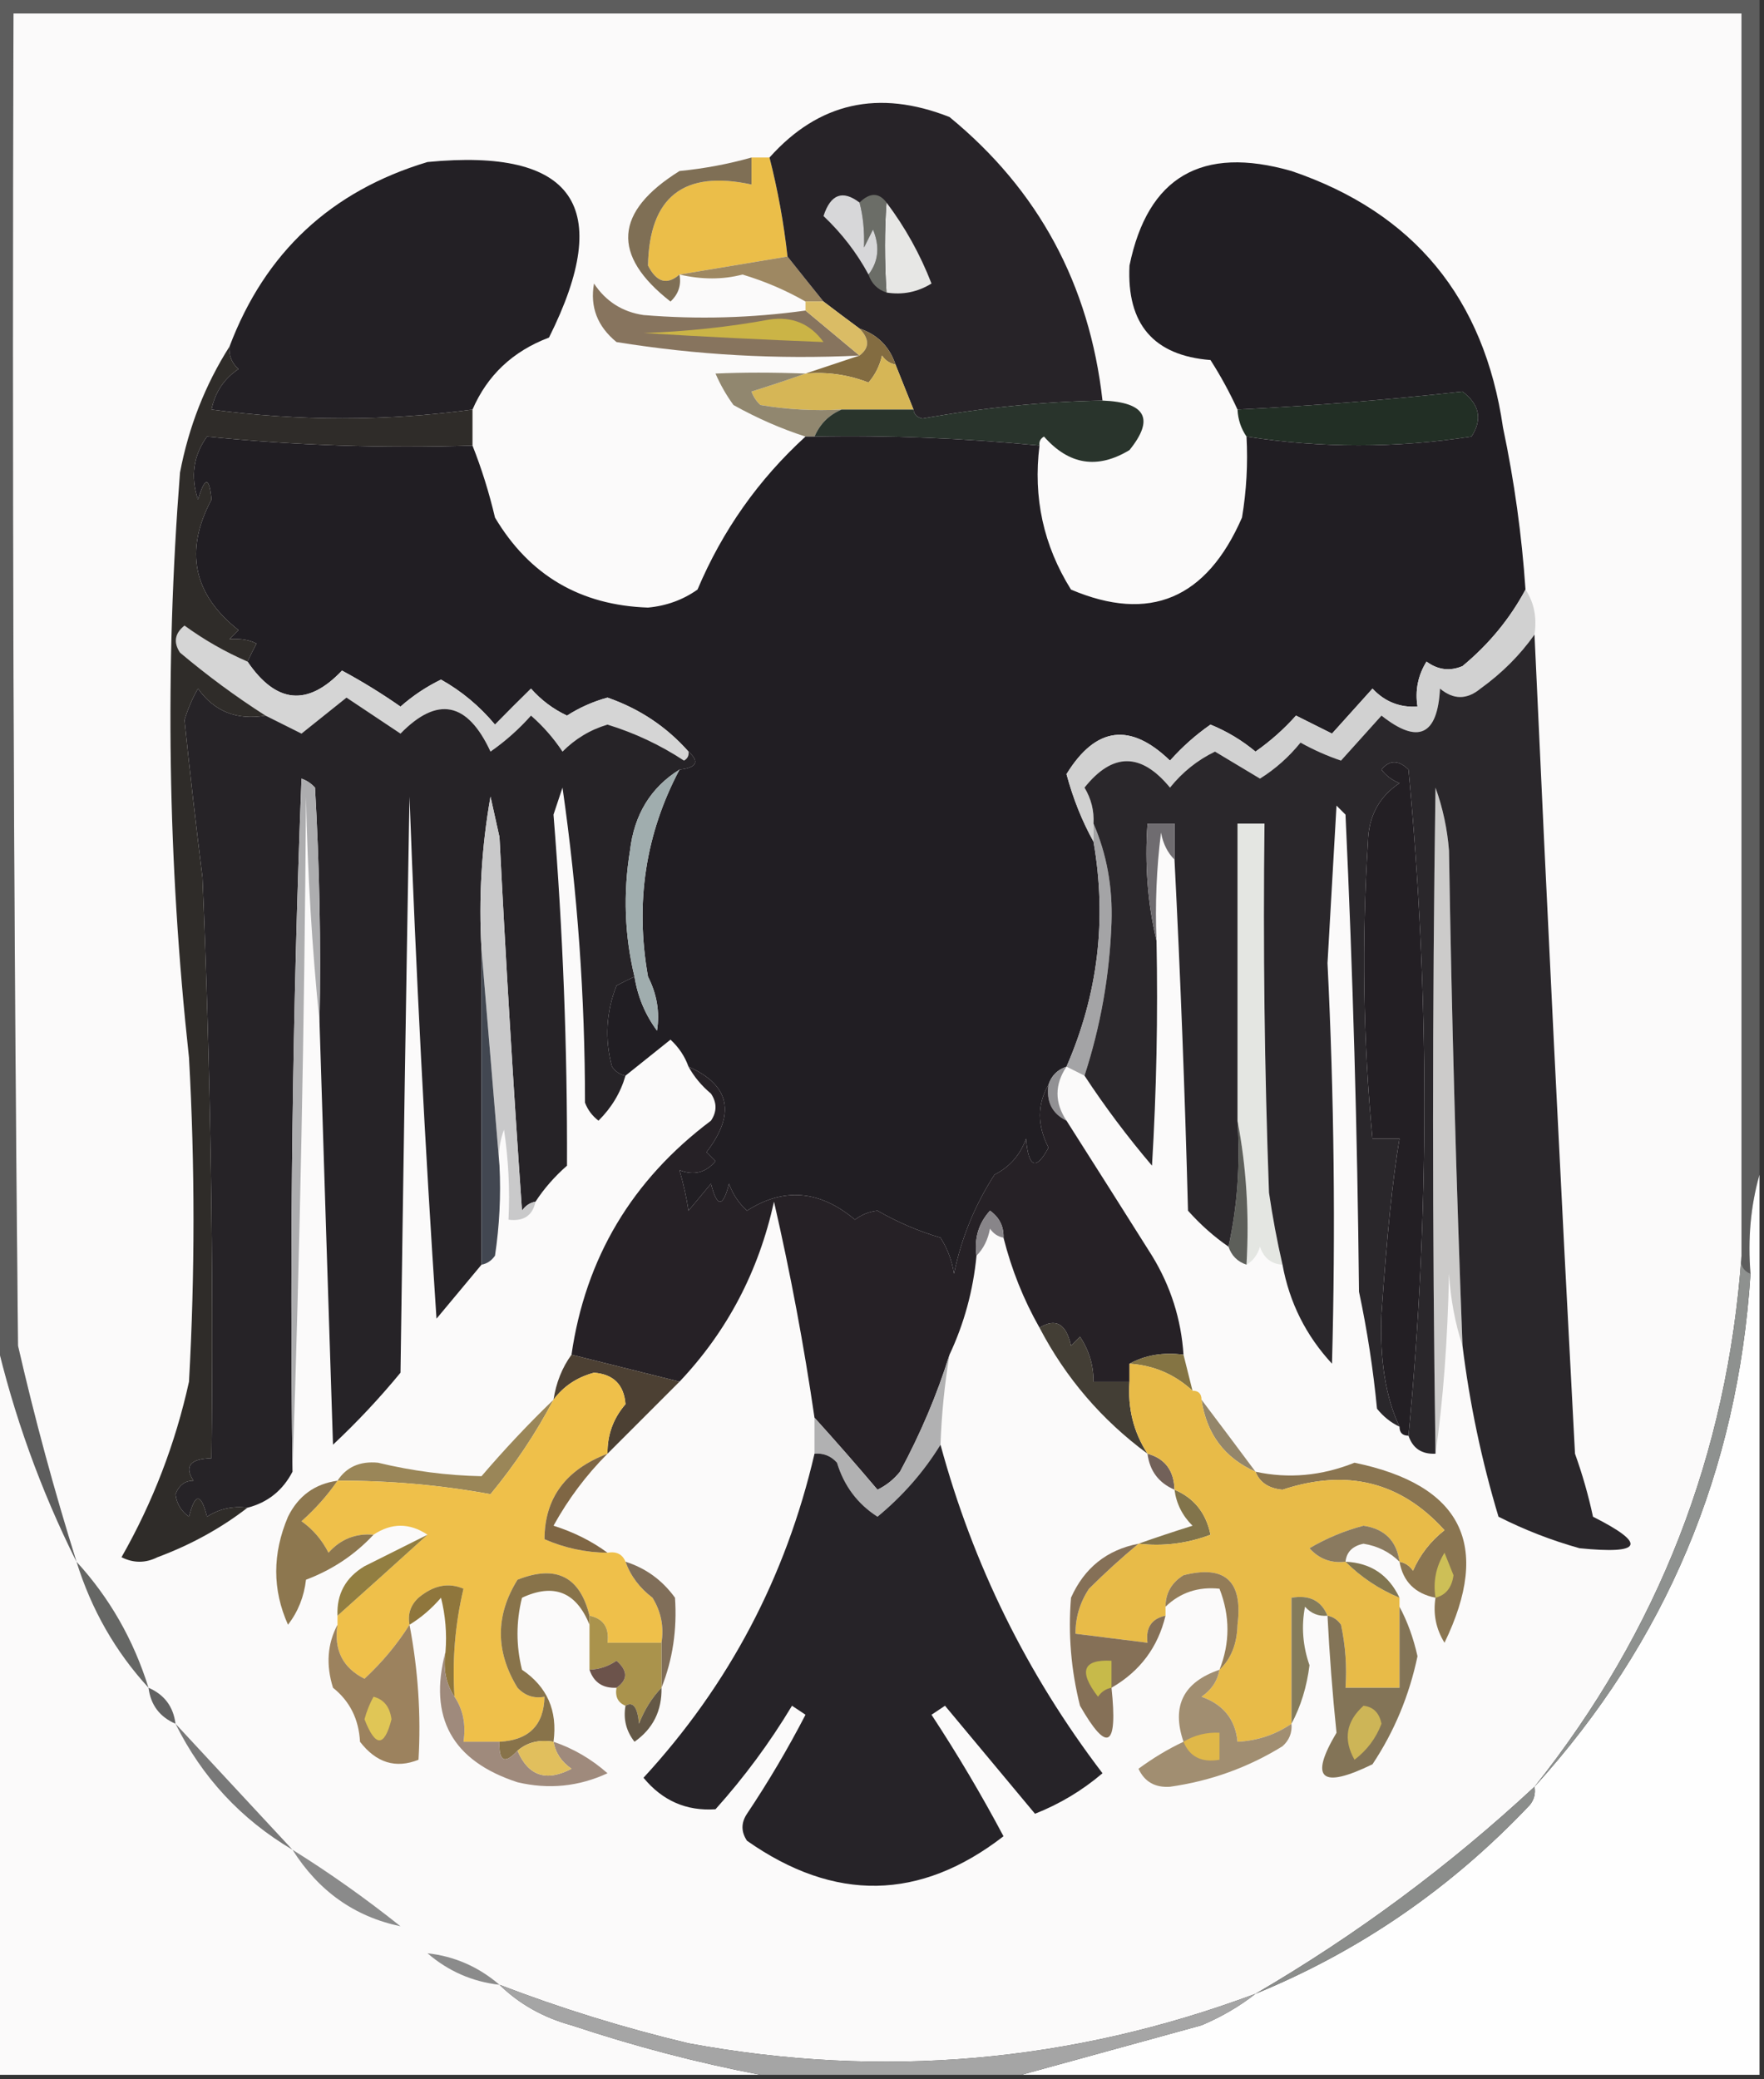 <?xml version="1.0" encoding="UTF-8"?>
<!DOCTYPE svg PUBLIC "-//W3C//DTD SVG 1.1//EN" "http://www.w3.org/Graphics/SVG/1.1/DTD/svg11.dtd">
<svg xmlns="http://www.w3.org/2000/svg" version="1.1" width="196px" height="231px" style="shape-rendering:geometricPrecision; text-rendering:geometricPrecision; image-rendering:optimizeQuality; fill-rule:evenodd; clip-rule:evenodd" xmlns:xlink="http://www.w3.org/1999/xlink">
<rect width="100%" height="100%" fill="#333333" stroke="none"/>
<g><path style="opacity:1" fill="#5d5d5d" d="M -0.5,-0.5 C 64.833,-0.5 130.167,-0.5 195.5,-0.5C 195.5,43.167 195.5,86.833 195.5,130.5C 194.518,133.962 194.185,137.629 194.5,141.5C 193.662,141.158 193.328,140.492 193.5,139.5C 193.5,93.5 193.5,47.5 193.5,1.5C 129.5,1.5 65.5,1.5 1.5,1.5C 1.333,50.834 1.5,100.168 2,149.5C 3.859,157.606 6.026,165.606 8.5,173.5C 4.504,165.51 1.504,157.176 -0.5,148.5C -0.5,98.833 -0.5,49.167 -0.5,-0.5 Z"/></g>
<g><path style="opacity:1" fill="#fbfafa" d="M 193.5,139.5 C 191.931,161.54 184.264,181.207 170.5,198.5C 161.031,207.299 150.697,214.965 139.5,221.5C 119.027,229.147 98.027,230.98 76.5,227C 69.33,225.292 62.33,223.126 55.5,220.5C 57.7,222.64 60.367,224.14 63.5,225C 70.498,227.331 77.498,229.165 84.5,230.5C 56.167,230.5 27.833,230.5 -0.5,230.5C -0.5,203.167 -0.5,175.833 -0.5,148.5C 1.504,157.176 4.504,165.51 8.5,173.5C 6.026,165.606 3.859,157.606 2,149.5C 1.5,100.168 1.333,50.834 1.5,1.5C 65.5,1.5 129.5,1.5 193.5,1.5C 193.5,47.5 193.5,93.5 193.5,139.5 Z"/></g>
<g><path style="opacity:1" fill="#ebbe49" d="M 83.5,17.5 C 84.167,17.5 84.833,17.5 85.5,17.5C 86.422,21.112 87.089,24.779 87.5,28.5C 83.5,29.167 79.5,29.833 75.5,30.5C 74.12,31.706 72.953,31.373 72,29.5C 72.141,21.863 75.975,18.863 83.5,20.5C 83.5,19.5 83.5,18.5 83.5,17.5 Z"/></g>
<g><path style="opacity:1" fill="#7f6f55" d="M 83.5,17.5 C 83.5,18.5 83.5,19.5 83.5,20.5C 75.975,18.863 72.141,21.863 72,29.5C 72.953,31.373 74.12,31.706 75.5,30.5C 75.719,31.675 75.386,32.675 74.5,33.5C 67.914,28.357 68.248,23.524 75.5,19C 78.254,18.728 80.921,18.228 83.5,17.5 Z"/></g>
<g><path style="opacity:1" fill="#9e8862" d="M 87.5,28.5 C 88.803,30.142 90.136,31.809 91.5,33.5C 90.833,33.5 90.167,33.5 89.5,33.5C 87.33,32.252 84.996,31.252 82.5,30.5C 80.313,31.073 77.979,31.073 75.5,30.5C 79.5,29.833 83.5,29.167 87.5,28.5 Z"/></g>
<g><path style="opacity:1" fill="#272328" d="M 122.5,44.5 C 115.985,44.618 109.318,45.285 102.5,46.5C 101.893,46.376 101.56,46.043 101.5,45.5C 100.833,43.833 100.167,42.167 99.5,40.5C 98.833,38.5 97.5,37.167 95.5,36.5C 94.128,35.488 92.795,34.488 91.5,33.5C 90.136,31.809 88.803,30.142 87.5,28.5C 87.089,24.779 86.422,21.112 85.5,17.5C 90.948,11.395 97.614,9.895 105.5,13C 115.387,21.111 121.054,31.611 122.5,44.5 Z"/></g>
<g><path style="opacity:1" fill="#e7e7e5" d="M 98.5,22.5 C 100.572,25.248 102.239,28.248 103.5,31.5C 101.955,32.452 100.288,32.785 98.5,32.5C 98.271,28.918 98.271,25.584 98.5,22.5 Z"/></g>
<g><path style="opacity:1" fill="#6b6d67" d="M 98.5,22.5 C 98.271,25.584 98.271,28.918 98.5,32.5C 97.5,32.167 96.833,31.5 96.5,30.5C 97.613,29.054 97.78,27.387 97,25.5C 96.667,26.167 96.333,26.833 96,27.5C 96.068,25.658 95.901,23.991 95.5,22.5C 96.652,21.375 97.652,21.375 98.5,22.5 Z"/></g>
<g><path style="opacity:1" fill="#d7d7d9" d="M 95.5,22.5 C 95.901,23.991 96.068,25.658 96,27.5C 96.333,26.833 96.667,26.167 97,25.5C 97.78,27.387 97.613,29.054 96.5,30.5C 95.208,28.101 93.541,25.934 91.5,24C 92.289,21.572 93.623,21.072 95.5,22.5 Z"/></g>
<g><path style="opacity:1" fill="#87745e" d="M 89.5,34.5 C 91.525,36.196 93.525,37.863 95.5,39.5C 86.392,39.943 77.392,39.443 68.5,38C 66.375,36.263 65.542,34.096 66,31.5C 67.319,33.487 69.152,34.654 71.5,35C 77.516,35.499 83.516,35.332 89.5,34.5 Z"/></g>
<g><path style="opacity:1" fill="#cbb446" d="M 85.5,35.5 C 88.022,35.128 90.022,35.961 91.5,38C 84.909,37.745 78.242,37.412 71.5,37C 76.351,36.825 81.018,36.325 85.5,35.5 Z"/></g>
<g><path style="opacity:1" fill="#dabc65" d="M 89.5,34.5 C 89.5,34.167 89.5,33.833 89.5,33.5C 90.167,33.5 90.833,33.5 91.5,33.5C 92.795,34.488 94.128,35.488 95.5,36.5C 96.625,37.652 96.625,38.652 95.5,39.5C 93.525,37.863 91.525,36.196 89.5,34.5 Z"/></g>
<g><path style="opacity:1" fill="#232025" d="M 52.5,45.5 C 42.894,46.805 33.227,46.805 23.5,45.5C 23.901,43.566 24.901,42.066 26.5,41C 25.748,40.329 25.414,39.496 25.5,38.5C 29.451,28.049 36.784,21.216 47.5,18C 63.791,16.425 68.291,22.925 61,37.5C 56.982,39.02 54.149,41.687 52.5,45.5 Z"/></g>
<g><path style="opacity:1" fill="#836c41" d="M 95.5,36.5 C 97.5,37.167 98.833,38.5 99.5,40.5C 98.883,40.389 98.383,40.056 98,39.5C 97.751,40.624 97.251,41.624 96.5,42.5C 94.253,41.626 91.92,41.292 89.5,41.5C 91.5,40.833 93.5,40.167 95.5,39.5C 96.625,38.652 96.625,37.652 95.5,36.5 Z"/></g>
<g><path style="opacity:1" fill="#d6b656" d="M 99.5,40.5 C 100.167,42.167 100.833,43.833 101.5,45.5C 98.833,45.5 96.167,45.5 93.5,45.5C 90.482,45.665 87.482,45.498 84.5,45C 84.043,44.586 83.709,44.086 83.5,43.5C 85.631,42.831 87.631,42.165 89.5,41.5C 91.92,41.292 94.253,41.626 96.5,42.5C 97.251,41.624 97.751,40.624 98,39.5C 98.383,40.056 98.883,40.389 99.5,40.5 Z"/></g>
<g><path style="opacity:1" fill="#91876f" d="M 89.5,41.5 C 87.631,42.165 85.631,42.831 83.5,43.5C 83.709,44.086 84.043,44.586 84.5,45C 87.482,45.498 90.482,45.665 93.5,45.5C 92.1,46.1 91.1,47.1 90.5,48.5C 90.167,48.5 89.833,48.5 89.5,48.5C 86.825,47.645 84.158,46.478 81.5,45C 80.707,43.915 80.04,42.748 79.5,41.5C 82.553,41.363 85.886,41.363 89.5,41.5 Z"/></g>
<g><path style="opacity:1" fill="#29342c" d="M 122.5,44.5 C 127.31,44.687 128.31,46.52 125.5,50C 121.942,52.154 118.775,51.654 116,48.5C 115.601,48.728 115.435,49.062 115.5,49.5C 107.009,48.674 98.676,48.34 90.5,48.5C 91.1,47.1 92.1,46.1 93.5,45.5C 96.167,45.5 98.833,45.5 101.5,45.5C 101.56,46.043 101.893,46.376 102.5,46.5C 109.318,45.285 115.985,44.618 122.5,44.5 Z"/></g>
<g><path style="opacity:1" fill="#222f25" d="M 138.5,48.5 C 137.89,47.609 137.557,46.609 137.5,45.5C 146.051,45.075 154.385,44.409 162.5,43.5C 164.401,44.935 164.734,46.602 163.5,48.5C 155.108,49.801 146.775,49.801 138.5,48.5 Z"/></g>
<g><path style="opacity:1" fill="#211e23" d="M 169.5,65.5 C 167.757,68.75 165.423,71.584 162.5,74C 161.101,74.595 159.768,74.428 158.5,73.5C 157.548,75.045 157.215,76.712 157.5,78.5C 155.516,78.617 153.85,77.95 152.5,76.5C 151.002,78.159 149.502,79.825 148,81.5C 146.667,80.833 145.333,80.167 144,79.5C 142.669,80.996 141.169,82.329 139.5,83.5C 137.999,82.249 136.332,81.249 134.5,80.5C 132.851,81.648 131.351,82.981 130,84.5C 125.58,80.228 121.747,80.728 118.5,86C 119.233,88.72 120.233,91.22 121.5,93.5C 123.005,102.135 122.005,110.469 118.5,118.5C 117.5,118.833 116.833,119.5 116.5,120.5C 115.234,122.694 115.234,125.028 116.5,127.5C 115.117,130.076 114.283,129.742 114,126.5C 113.363,128.303 112.197,129.636 110.5,130.5C 108.319,133.874 106.819,137.541 106,141.5C 105.781,140.062 105.281,138.729 104.5,137.5C 102.056,136.778 99.722,135.778 97.5,134.5C 96.558,134.608 95.725,134.941 95,135.5C 91.077,132.217 87.077,131.883 83,134.5C 82.085,133.672 81.419,132.672 81,131.5C 80.333,134.167 79.667,134.167 79,131.5C 78.167,132.5 77.333,133.5 76.5,134.5C 76.277,133.033 75.944,131.533 75.5,130C 77.095,130.617 78.428,130.284 79.5,129C 79.167,128.667 78.833,128.333 78.5,128C 81.78,123.721 81.113,120.554 76.5,118.5C 76.092,117.357 75.425,116.357 74.5,115.5C 72.814,116.857 71.148,118.19 69.5,119.5C 68.883,119.389 68.383,119.056 68,118.5C 67.179,115.446 67.345,112.446 68.5,109.5C 69.183,109.137 69.85,108.804 70.5,108.5C 70.848,110.713 71.681,112.713 73,114.5C 73.325,112.447 72.991,110.447 72,108.5C 70.547,100.309 71.714,92.642 75.5,85.5C 77.424,85.289 77.757,84.623 76.5,83.5C 74.061,80.74 71.061,78.74 67.5,77.5C 65.896,77.939 64.396,78.606 63,79.5C 61.469,78.783 60.136,77.783 59,76.5C 57.674,77.799 56.34,79.132 55,80.5C 53.281,78.443 51.281,76.776 49,75.5C 47.374,76.289 45.874,77.289 44.5,78.5C 42.401,77.035 40.234,75.701 38,74.5C 34.189,78.515 30.689,78.182 27.5,73.5C 27.804,72.85 28.137,72.183 28.5,71.5C 27.738,71.089 26.738,70.923 25.5,71C 25.833,70.667 26.167,70.333 26.5,70C 21.467,66.031 20.467,61.198 23.5,55.5C 23.263,52.937 22.763,52.937 22,55.5C 21.149,52.947 21.482,50.614 23,48.5C 32.75,49.486 42.584,49.819 52.5,49.5C 53.509,52.049 54.343,54.715 55,57.5C 58.816,63.911 64.483,67.244 72,67.5C 74.05,67.309 75.883,66.642 77.5,65.5C 80.278,58.933 84.278,53.267 89.5,48.5C 89.833,48.5 90.167,48.5 90.5,48.5C 98.676,48.34 107.009,48.674 115.5,49.5C 114.775,55.275 115.941,60.608 119,65.5C 127.726,69.205 134.059,66.538 138,57.5C 138.498,54.518 138.665,51.518 138.5,48.5C 146.775,49.801 155.108,49.801 163.5,48.5C 164.734,46.602 164.401,44.935 162.5,43.5C 154.385,44.409 146.051,45.075 137.5,45.5C 136.639,43.614 135.639,41.78 134.5,40C 128.176,39.501 125.176,36.001 125.5,29.5C 127.524,19.643 133.524,16.143 143.5,19C 157.081,23.613 164.914,33.113 167,47.5C 168.255,53.449 169.088,59.449 169.5,65.5 Z"/></g>
<g><path style="opacity:1" fill="#d5d5d5" d="M 27.5,73.5 C 30.689,78.182 34.189,78.515 38,74.5C 40.234,75.701 42.401,77.035 44.5,78.5C 45.874,77.289 47.374,76.289 49,75.5C 51.281,76.776 53.281,78.443 55,80.5C 56.34,79.132 57.674,77.799 59,76.5C 60.136,77.783 61.469,78.783 63,79.5C 64.396,78.606 65.896,77.939 67.5,77.5C 71.061,78.74 74.061,80.74 76.5,83.5C 76.565,83.938 76.399,84.272 76,84.5C 73.358,82.762 70.525,81.429 67.5,80.5C 65.595,81.065 63.928,82.065 62.5,83.5C 61.52,82.019 60.353,80.685 59,79.5C 57.649,81.019 56.149,82.352 54.5,83.5C 51.937,77.965 48.604,77.299 44.5,81.5C 42.5,80.167 40.5,78.833 38.5,77.5C 36.833,78.833 35.167,80.167 33.5,81.5C 32.14,80.82 30.807,80.153 29.5,79.5C 26.235,77.416 23.068,75.083 20,72.5C 19.251,71.365 19.417,70.365 20.5,69.5C 22.698,71.098 25.031,72.431 27.5,73.5 Z"/></g>
<g><path style="opacity:1" fill="#262327" d="M 29.5,79.5 C 30.807,80.153 32.14,80.82 33.5,81.5C 35.167,80.167 36.833,78.833 38.5,77.5C 40.5,78.833 42.5,80.167 44.5,81.5C 48.604,77.299 51.937,77.965 54.5,83.5C 56.149,82.352 57.649,81.019 59,79.5C 60.353,80.685 61.52,82.019 62.5,83.5C 63.928,82.065 65.595,81.065 67.5,80.5C 70.525,81.429 73.358,82.762 76,84.5C 76.399,84.272 76.565,83.938 76.5,83.5C 77.757,84.623 77.424,85.289 75.5,85.5C 72.304,87.488 70.471,90.488 70,94.5C 69.227,99.252 69.393,103.919 70.5,108.5C 69.85,108.804 69.183,109.137 68.5,109.5C 67.345,112.446 67.179,115.446 68,118.5C 68.383,119.056 68.883,119.389 69.5,119.5C 68.952,121.394 67.952,123.06 66.5,124.5C 65.808,123.975 65.308,123.308 65,122.5C 64.998,110.747 64.165,99.08 62.5,87.5C 62.167,88.5 61.833,89.5 61.5,90.5C 62.546,103.489 63.046,116.489 63,129.5C 61.624,130.705 60.458,132.038 59.5,133.5C 58.883,133.611 58.383,133.944 58,134.5C 57.034,120.673 56.2,106.84 55.5,93C 55.167,91.5 54.833,90 54.5,88.5C 53.505,94.128 53.171,99.794 53.5,105.5C 53.5,117.167 53.5,128.833 53.5,140.5C 51.856,142.481 50.19,144.481 48.5,146.5C 47.212,127.185 46.212,107.851 45.5,88.5C 45.126,109.834 44.793,131.167 44.5,152.5C 42.183,155.317 39.683,157.984 37,160.5C 36.489,144.831 35.989,129.164 35.5,113.5C 35.666,104.827 35.5,96.16 35,87.5C 34.586,87.043 34.086,86.709 33.5,86.5C 32.5,112.158 32.167,137.825 32.5,163.5C 31.415,165.587 29.749,166.92 27.5,167.5C 25.856,167.286 24.356,167.62 23,168.5C 22.333,165.833 21.667,165.833 21,168.5C 20.13,167.892 19.63,167.059 19.5,166C 19.892,164.989 20.558,164.489 21.5,164.5C 20.45,162.898 21.117,162.065 23.5,162C 23.741,140.584 23.408,119.084 22.5,97.5C 21.771,91.66 21.104,85.826 20.5,80C 20.862,78.775 21.362,77.609 22,76.5C 23.805,79.039 26.305,80.039 29.5,79.5 Z"/></g>
<g><path style="opacity:1" fill="#d1d1d1" d="M 169.5,65.5 C 170.451,66.919 170.784,68.585 170.5,70.5C 168.882,72.785 166.882,74.785 164.5,76.5C 162.994,77.747 161.494,77.747 160,76.5C 159.729,81.72 157.562,82.72 153.5,79.5C 152.002,81.159 150.502,82.825 149,84.5C 147.441,83.971 145.941,83.304 144.5,82.5C 143.209,84.097 141.709,85.43 140,86.5C 138.333,85.5 136.667,84.5 135,83.5C 133.056,84.439 131.389,85.773 130,87.5C 126.786,83.587 123.62,83.587 120.5,87.5C 121.246,88.736 121.579,90.07 121.5,91.5C 121.5,92.167 121.5,92.833 121.5,93.5C 120.233,91.22 119.233,88.72 118.5,86C 121.747,80.728 125.58,80.228 130,84.5C 131.351,82.981 132.851,81.648 134.5,80.5C 136.332,81.249 137.999,82.249 139.5,83.5C 141.169,82.329 142.669,80.996 144,79.5C 145.333,80.167 146.667,80.833 148,81.5C 149.502,79.825 151.002,78.159 152.5,76.5C 153.85,77.95 155.516,78.617 157.5,78.5C 157.215,76.712 157.548,75.045 158.5,73.5C 159.768,74.428 161.101,74.595 162.5,74C 165.423,71.584 167.757,68.75 169.5,65.5 Z"/></g>
<g><path style="opacity:1" fill="#a0adae" d="M 75.5,85.5 C 71.714,92.642 70.547,100.309 72,108.5C 72.991,110.447 73.325,112.447 73,114.5C 71.681,112.713 70.848,110.713 70.5,108.5C 69.393,103.919 69.227,99.252 70,94.5C 70.471,90.488 72.304,87.488 75.5,85.5 Z"/></g>
<g><path style="opacity:1" fill="#adadaf" d="M 35.5,113.5 C 34.671,105.343 34.171,97.01 34,88.5C 33.832,113.67 33.332,138.67 32.5,163.5C 32.167,137.825 32.5,112.158 33.5,86.5C 34.086,86.709 34.586,87.043 35,87.5C 35.5,96.16 35.666,104.827 35.5,113.5 Z"/></g>
<g><path style="opacity:1" fill="#231f24" d="M 156.5,159.5 C 155.833,159.5 155.5,159.167 155.5,158.5C 153.962,155.241 153.296,151.075 153.5,146C 154.083,137.371 154.75,130.871 155.5,126.5C 154.5,126.5 153.5,126.5 152.5,126.5C 151.453,115.522 151.287,104.522 152,93.5C 152.068,90.681 153.234,88.514 155.5,87C 154.692,86.692 154.025,86.192 153.5,85.5C 154.391,84.41 155.391,84.41 156.5,85.5C 158.85,110.332 158.85,134.999 156.5,159.5 Z"/></g>
<g><path style="opacity:1" fill="#a4a4a6" d="M 121.5,91.5 C 122.97,94.886 123.637,98.553 123.5,102.5C 123.294,108.32 122.294,113.987 120.5,119.5C 119.833,119.167 119.167,118.833 118.5,118.5C 122.005,110.469 123.005,102.135 121.5,93.5C 121.5,92.833 121.5,92.167 121.5,91.5 Z"/></g>
<g><path style="opacity:1" fill="#c9c9ca" d="M 59.5,133.5 C 59.179,135.048 58.179,135.715 56.5,135.5C 56.665,132.15 56.498,128.817 56,125.5C 55.51,126.793 55.343,128.127 55.5,129.5C 54.833,121.5 54.167,113.5 53.5,105.5C 53.171,99.794 53.505,94.128 54.5,88.5C 54.833,90 55.167,91.5 55.5,93C 56.2,106.84 57.034,120.673 58,134.5C 58.383,133.944 58.883,133.611 59.5,133.5 Z"/></g>
<g><path style="opacity:1" fill="#2f2c29" d="M 25.5,38.5 C 25.414,39.496 25.748,40.329 26.5,41C 24.901,42.066 23.901,43.566 23.5,45.5C 33.227,46.805 42.894,46.805 52.5,45.5C 52.5,46.833 52.5,48.167 52.5,49.5C 42.584,49.819 32.75,49.486 23,48.5C 21.482,50.614 21.149,52.947 22,55.5C 22.763,52.937 23.263,52.937 23.5,55.5C 20.467,61.198 21.467,66.031 26.5,70C 26.167,70.333 25.833,70.667 25.5,71C 26.738,70.923 27.738,71.089 28.5,71.5C 28.137,72.183 27.804,72.85 27.5,73.5C 25.031,72.431 22.698,71.098 20.5,69.5C 19.417,70.365 19.251,71.365 20,72.5C 23.068,75.083 26.235,77.416 29.5,79.5C 26.305,80.039 23.805,79.039 22,76.5C 21.362,77.609 20.862,78.775 20.5,80C 21.104,85.826 21.771,91.66 22.5,97.5C 23.408,119.084 23.741,140.584 23.5,162C 21.117,162.065 20.45,162.898 21.5,164.5C 20.558,164.489 19.892,164.989 19.5,166C 19.63,167.059 20.13,167.892 21,168.5C 21.667,165.833 22.333,165.833 23,168.5C 24.356,167.62 25.856,167.286 27.5,167.5C 24.537,169.786 21.204,171.619 17.5,173C 16.167,173.667 14.833,173.667 13.5,173C 16.98,166.897 19.48,160.397 21,153.5C 21.667,141.5 21.667,129.5 21,117.5C 18.638,95.847 18.305,74.181 20,52.5C 20.972,47.405 22.805,42.738 25.5,38.5 Z"/></g>
<g><path style="opacity:1" fill="#929194" d="M 118.5,118.5 C 117.167,120.5 117.167,122.5 118.5,124.5C 116.896,123.713 116.229,122.38 116.5,120.5C 116.833,119.5 117.5,118.833 118.5,118.5 Z"/></g>
<g><path style="opacity:1" fill="#cccbca" d="M 162.5,149.5 C 161.683,147.031 161.183,144.365 161,141.5C 160.85,148.918 160.35,155.584 159.5,161.5C 159.138,136.817 159.138,112.151 159.5,87.5C 160.314,89.766 160.814,92.1 161,94.5C 161.297,112.845 161.797,131.178 162.5,149.5 Z"/></g>
<g><path style="opacity:1" fill="#424751" d="M 53.5,105.5 C 54.167,113.5 54.833,121.5 55.5,129.5C 55.665,132.85 55.498,136.183 55,139.5C 54.617,140.056 54.117,140.389 53.5,140.5C 53.5,128.833 53.5,117.167 53.5,105.5 Z"/></g>
<g><path style="opacity:1" fill="#262126" d="M 76.5,118.5 C 81.113,120.554 81.78,123.721 78.5,128C 78.833,128.333 79.167,128.667 79.5,129C 78.428,130.284 77.095,130.617 75.5,130C 75.944,131.533 76.277,133.033 76.5,134.5C 77.333,133.5 78.167,132.5 79,131.5C 79.667,134.167 80.333,134.167 81,131.5C 81.419,132.672 82.085,133.672 83,134.5C 87.077,131.883 91.077,132.217 95,135.5C 95.725,134.941 96.558,134.608 97.5,134.5C 99.722,135.778 102.056,136.778 104.5,137.5C 105.281,138.729 105.781,140.062 106,141.5C 106.819,137.541 108.319,133.874 110.5,130.5C 112.197,129.636 113.363,128.303 114,126.5C 114.283,129.742 115.117,130.076 116.5,127.5C 115.234,125.028 115.234,122.694 116.5,120.5C 116.229,122.38 116.896,123.713 118.5,124.5C 121.642,129.436 124.809,134.436 128,139.5C 130.076,142.893 131.242,146.56 131.5,150.5C 129.265,150.205 127.265,150.539 125.5,151.5C 125.5,152.167 125.5,152.833 125.5,153.5C 124.167,153.5 122.833,153.5 121.5,153.5C 121.509,151.692 121.009,150.025 120,148.5C 119.667,148.833 119.333,149.167 119,149.5C 118.467,147.061 117.3,146.395 115.5,147.5C 113.726,144.376 112.393,141.042 111.5,137.5C 111.539,136.244 111.039,135.244 110,134.5C 108.731,135.905 108.231,137.571 108.5,139.5C 108.128,143.372 107.128,147.039 105.5,150.5C 104.13,154.907 102.297,159.24 100,163.5C 99.311,164.357 98.478,165.023 97.5,165.5C 95.165,162.74 92.831,160.073 90.5,157.5C 89.328,149.47 87.828,141.47 86,133.5C 84.304,141.23 80.804,147.896 75.5,153.5C 71.5,152.5 67.5,151.5 63.5,150.5C 65.053,139.759 70.22,131.092 79,124.5C 79.667,123.5 79.667,122.5 79,121.5C 77.955,120.627 77.122,119.627 76.5,118.5 Z"/></g>
<g><path style="opacity:1" fill="#e4e6e2" d="M 142.5,140.5 C 141.25,140.423 140.417,139.756 140,138.5C 139.722,139.416 139.222,140.082 138.5,140.5C 138.821,134.974 138.488,129.64 137.5,124.5C 137.5,113.5 137.5,102.5 137.5,91.5C 138.5,91.5 139.5,91.5 140.5,91.5C 140.333,105.171 140.5,118.837 141,132.5C 141.395,135.207 141.895,137.873 142.5,140.5 Z"/></g>
<g><path style="opacity:1" fill="#888589" d="M 111.5,137.5 C 110.883,137.389 110.383,137.056 110,136.5C 109.768,137.737 109.268,138.737 108.5,139.5C 108.231,137.571 108.731,135.905 110,134.5C 111.039,135.244 111.539,136.244 111.5,137.5 Z"/></g>
<g><path style="opacity:1" fill="#5d5f5a" d="M 137.5,124.5 C 138.488,129.64 138.821,134.974 138.5,140.5C 137.5,140.167 136.833,139.5 136.5,138.5C 137.486,134.03 137.819,129.363 137.5,124.5 Z"/></g>
<g><path style="opacity:1" fill="#fefefe" d="M 195.5,130.5 C 195.5,163.833 195.5,197.167 195.5,230.5C 168.167,230.5 140.833,230.5 113.5,230.5C 120.037,228.696 126.704,226.863 133.5,225C 135.727,224.059 137.727,222.892 139.5,221.5C 151.114,216.739 161.281,209.739 170,200.5C 170.464,199.906 170.631,199.239 170.5,198.5C 185.094,182.415 193.094,163.415 194.5,141.5C 194.185,137.629 194.518,133.962 195.5,130.5 Z"/></g>
<g><path style="opacity:1" fill="#2a272b" d="M 170.5,70.5 C 171.883,100.83 173.383,131.163 175,161.5C 175.822,163.788 176.489,166.122 177,168.5C 183.021,171.539 182.521,172.705 175.5,172C 172.382,171.127 169.382,169.961 166.5,168.5C 164.631,162.291 163.298,155.958 162.5,149.5C 161.797,131.178 161.297,112.845 161,94.5C 160.814,92.1 160.314,89.766 159.5,87.5C 159.138,112.151 159.138,136.817 159.5,161.5C 157.973,161.573 156.973,160.906 156.5,159.5C 158.85,134.999 158.85,110.332 156.5,85.5C 155.391,84.41 154.391,84.41 153.5,85.5C 154.025,86.192 154.692,86.692 155.5,87C 153.234,88.514 152.068,90.681 152,93.5C 151.287,104.522 151.453,115.522 152.5,126.5C 153.5,126.5 154.5,126.5 155.5,126.5C 154.75,130.871 154.083,137.371 153.5,146C 153.296,151.075 153.962,155.241 155.5,158.5C 154.542,158.047 153.708,157.381 153,156.5C 152.579,152.128 151.912,147.795 151,143.5C 150.82,125.79 150.32,108.123 149.5,90.5C 149.167,90.167 148.833,89.833 148.5,89.5C 148.167,95.333 147.833,101.167 147.5,107C 148.235,121.832 148.401,136.665 148,151.5C 145.101,148.369 143.268,144.702 142.5,140.5C 141.895,137.873 141.395,135.207 141,132.5C 140.5,118.837 140.333,105.171 140.5,91.5C 139.5,91.5 138.5,91.5 137.5,91.5C 137.5,102.5 137.5,113.5 137.5,124.5C 137.819,129.363 137.486,134.03 136.5,138.5C 134.871,137.375 133.371,136.041 132,134.5C 131.661,121.488 131.161,108.488 130.5,95.5C 130.5,94.167 130.5,92.833 130.5,91.5C 129.5,91.5 128.5,91.5 127.5,91.5C 127.182,96.032 127.515,100.366 128.5,104.5C 128.666,112.84 128.5,121.173 128,129.5C 125.252,126.266 122.752,122.932 120.5,119.5C 122.294,113.987 123.294,108.32 123.5,102.5C 123.637,98.553 122.97,94.886 121.5,91.5C 121.579,90.07 121.246,88.736 120.5,87.5C 123.62,83.587 126.786,83.587 130,87.5C 131.389,85.773 133.056,84.439 135,83.5C 136.667,84.5 138.333,85.5 140,86.5C 141.709,85.43 143.209,84.097 144.5,82.5C 145.941,83.304 147.441,83.971 149,84.5C 150.502,82.825 152.002,81.159 153.5,79.5C 157.562,82.72 159.729,81.72 160,76.5C 161.494,77.747 162.994,77.747 164.5,76.5C 166.882,74.785 168.882,72.785 170.5,70.5 Z"/></g>
<g><path style="opacity:1" fill="#6f6c70" d="M 130.5,95.5 C 129.732,94.737 129.232,93.737 129,92.5C 128.501,96.486 128.334,100.486 128.5,104.5C 127.515,100.366 127.182,96.032 127.5,91.5C 128.5,91.5 129.5,91.5 130.5,91.5C 130.5,92.833 130.5,94.167 130.5,95.5 Z"/></g>
<g><path style="opacity:1" fill="#433e35" d="M 125.5,153.5 C 125.287,156.451 125.954,159.118 127.5,161.5C 122.413,157.747 118.413,153.081 115.5,147.5C 117.3,146.395 118.467,147.061 119,149.5C 119.333,149.167 119.667,148.833 120,148.5C 121.009,150.025 121.509,151.692 121.5,153.5C 122.833,153.5 124.167,153.5 125.5,153.5 Z"/></g>
<g><path style="opacity:1" fill="#847443" d="M 125.5,151.5 C 127.265,150.539 129.265,150.205 131.5,150.5C 131.833,151.833 132.167,153.167 132.5,154.5C 130.528,152.681 128.195,151.681 125.5,151.5 Z"/></g>
<g><path style="opacity:1" fill="#4c4033" d="M 63.5,150.5 C 67.5,151.5 71.5,152.5 75.5,153.5C 72.833,156.167 70.167,158.833 67.5,161.5C 67.477,159.4 68.144,157.567 69.5,156C 69.334,153.836 68.167,152.669 66,152.5C 64.107,153.008 62.607,154.008 61.5,155.5C 61.796,153.597 62.462,151.93 63.5,150.5 Z"/></g>
<g><path style="opacity:1" fill="#94866a" d="M 133.5,155.5 C 135.488,158.128 137.488,160.795 139.5,163.5C 136.063,161.977 134.063,159.311 133.5,155.5 Z"/></g>
<g><path style="opacity:1" fill="#9a8658" d="M 61.5,155.5 C 59.559,159.201 57.226,162.701 54.5,166C 48.948,164.979 43.281,164.479 37.5,164.5C 38.492,162.974 39.992,162.307 42,162.5C 45.83,163.422 49.663,163.922 53.5,164C 56.067,160.997 58.734,158.164 61.5,155.5 Z"/></g>
<g><path style="opacity:1" fill="#726159" d="M 127.5,161.5 C 129.446,162.035 130.446,163.368 130.5,165.5C 128.738,164.738 127.738,163.404 127.5,161.5 Z"/></g>
<g><path style="opacity:1" fill="#b1b1b2" d="M 105.5,150.5 C 104.949,153.807 104.616,157.14 104.5,160.5C 102.646,163.51 100.313,166.176 97.5,168.5C 95.282,167.076 93.782,165.076 93,162.5C 92.329,161.748 91.496,161.414 90.5,161.5C 90.5,160.167 90.5,158.833 90.5,157.5C 92.831,160.073 95.165,162.74 97.5,165.5C 98.478,165.023 99.311,164.357 100,163.5C 102.297,159.24 104.13,154.907 105.5,150.5 Z"/></g>
<g><path style="opacity:1" fill="#8a7551" d="M 159.5,177.5 C 157.227,177.043 155.894,175.71 155.5,173.5C 156.117,173.611 156.617,173.944 157,174.5C 157.785,172.714 158.951,171.214 160.5,170C 155.659,164.626 149.659,163.126 142.5,165.5C 140.97,165.36 139.97,164.693 139.5,163.5C 143.174,164.297 146.841,163.964 150.5,162.5C 162.428,164.971 165.761,171.638 160.5,182.5C 159.548,180.955 159.215,179.288 159.5,177.5 Z"/></g>
<g><path style="opacity:1" fill="#efc04a" d="M 67.5,161.5 C 62.845,163.275 60.512,166.441 60.5,171C 62.74,171.977 65.073,172.477 67.5,172.5C 68.492,172.328 69.158,172.662 69.5,173.5C 70.066,175.078 71.066,176.412 72.5,177.5C 73.452,179.045 73.785,180.712 73.5,182.5C 71.5,182.5 69.5,182.5 67.5,182.5C 67.715,180.821 67.048,179.821 65.5,179.5C 64.439,175.139 61.773,173.805 57.5,175.5C 55.036,179.468 55.036,183.468 57.5,187.5C 58.325,188.386 59.325,188.719 60.5,188.5C 60.43,191.659 58.763,193.326 55.5,193.5C 54.167,193.5 52.833,193.5 51.5,193.5C 51.785,191.585 51.451,189.919 50.5,188.5C 50.234,184.429 50.567,180.429 51.5,176.5C 49.836,175.777 48.169,176.11 46.5,177.5C 45.614,178.325 45.281,179.325 45.5,180.5C 44.145,182.658 42.478,184.658 40.5,186.5C 38.077,185.288 37.077,183.288 37.5,180.5C 37.5,180.167 37.5,179.833 37.5,179.5C 40.865,176.493 44.199,173.493 47.5,170.5C 45.5,169.167 43.5,169.167 41.5,170.5C 39.508,170.328 37.842,170.995 36.5,172.5C 35.77,171.066 34.77,169.9 33.5,169C 35.041,167.629 36.375,166.129 37.5,164.5C 43.281,164.479 48.948,164.979 54.5,166C 57.226,162.701 59.559,159.201 61.5,155.5C 62.607,154.008 64.107,153.008 66,152.5C 68.167,152.669 69.334,153.836 69.5,156C 68.144,157.567 67.477,159.4 67.5,161.5 Z"/></g>
<g><path style="opacity:1" fill="#7f6644" d="M 67.5,161.5 C 65.14,163.865 63.14,166.532 61.5,169.5C 63.745,170.208 65.745,171.208 67.5,172.5C 65.073,172.477 62.74,171.977 60.5,171C 60.512,166.441 62.845,163.275 67.5,161.5 Z"/></g>
<g><path style="opacity:1" fill="#8e918f" d="M 193.5,139.5 C 193.328,140.492 193.662,141.158 194.5,141.5C 193.094,163.415 185.094,182.415 170.5,198.5C 184.264,181.207 191.931,161.54 193.5,139.5 Z"/></g>
<g><path style="opacity:1" fill="#82744b" d="M 130.5,165.5 C 132.672,166.416 134.006,168.083 134.5,170.5C 131.914,171.48 129.247,171.813 126.5,171.5C 128.369,170.835 130.369,170.169 132.5,169.5C 131.37,168.378 130.703,167.044 130.5,165.5 Z"/></g>
<g><path style="opacity:1" fill="#8d774f" d="M 37.5,164.5 C 36.375,166.129 35.041,167.629 33.5,169C 34.77,169.9 35.77,171.066 36.5,172.5C 37.842,170.995 39.508,170.328 41.5,170.5C 39.428,172.726 36.928,174.393 34,175.5C 33.784,177.384 33.117,179.051 32,180.5C 30.255,176.611 30.255,172.611 32,168.5C 33.147,166.181 34.981,164.848 37.5,164.5 Z"/></g>
<g><path style="opacity:1" fill="#e8bb48" d="M 125.5,151.5 C 128.195,151.681 130.528,152.681 132.5,154.5C 133.167,154.5 133.5,154.833 133.5,155.5C 134.063,159.311 136.063,161.977 139.5,163.5C 139.97,164.693 140.97,165.36 142.5,165.5C 149.659,163.126 155.659,164.626 160.5,170C 158.951,171.214 157.785,172.714 157,174.5C 156.617,173.944 156.117,173.611 155.5,173.5C 155.182,171.182 153.848,169.848 151.5,169.5C 149.39,170.054 147.39,170.888 145.5,172C 146.563,173.188 147.897,173.688 149.5,173.5C 151.223,175.218 153.223,176.551 155.5,177.5C 155.5,177.833 155.5,178.167 155.5,178.5C 155.5,181.5 155.5,184.5 155.5,187.5C 153.5,187.5 151.5,187.5 149.5,187.5C 149.663,185.143 149.497,182.81 149,180.5C 148.617,179.944 148.117,179.611 147.5,179.5C 146.817,177.824 145.483,177.157 143.5,177.5C 143.5,182.167 143.5,186.833 143.5,191.5C 141.718,192.72 139.718,193.386 137.5,193.5C 137.264,191.027 135.931,189.36 133.5,188.5C 134.612,187.735 135.279,186.735 135.5,185.5C 136.777,184.306 137.444,182.64 137.5,180.5C 138.119,175.658 136.119,173.824 131.5,175C 130.177,175.816 129.511,176.983 129.5,178.5C 129.5,178.833 129.5,179.167 129.5,179.5C 127.952,179.821 127.285,180.821 127.5,182.5C 124.833,182.167 122.167,181.833 119.5,181.5C 119.491,179.692 119.991,178.025 121,176.5C 122.812,174.7 124.645,173.033 126.5,171.5C 129.247,171.813 131.914,171.48 134.5,170.5C 134.006,168.083 132.672,166.416 130.5,165.5C 130.446,163.368 129.446,162.035 127.5,161.5C 125.954,159.118 125.287,156.451 125.5,153.5C 125.5,152.833 125.5,152.167 125.5,151.5 Z"/></g>
<g><path style="opacity:1" fill="#8a7a5f" d="M 155.5,173.5 C 154.406,172.418 153.073,171.752 151.5,171.5C 150.287,171.747 149.62,172.414 149.5,173.5C 147.897,173.688 146.563,173.188 145.5,172C 147.39,170.888 149.39,170.054 151.5,169.5C 153.848,169.848 155.182,171.182 155.5,173.5 Z"/></g>
<g><path style="opacity:1" fill="#927e41" d="M 47.5,170.5 C 44.199,173.493 40.865,176.493 37.5,179.5C 37.393,177.097 38.393,175.264 40.5,174C 42.886,172.807 45.22,171.64 47.5,170.5 Z"/></g>
<g><path style="opacity:1" fill="#937c58" d="M 135.5,185.5 C 136.678,182.523 136.678,179.523 135.5,176.5C 133.142,176.253 131.142,176.919 129.5,178.5C 129.511,176.983 130.177,175.816 131.5,175C 136.119,173.824 138.119,175.658 137.5,180.5C 137.444,182.64 136.777,184.306 135.5,185.5 Z"/></g>
<g><path style="opacity:1" fill="#817551" d="M 149.5,173.5 C 152.292,173.622 154.292,174.956 155.5,177.5C 153.223,176.551 151.223,175.218 149.5,173.5 Z"/></g>
<g><path style="opacity:1" fill="#88734a" d="M 65.5,179.5 C 65.5,179.833 65.5,180.167 65.5,180.5C 64.029,176.853 61.529,175.853 58,177.5C 57.333,180.167 57.333,182.833 58,185.5C 60.802,187.391 61.968,190.058 61.5,193.5C 59.901,193.232 58.568,193.566 57.5,194.5C 56.075,196.031 55.409,195.698 55.5,193.5C 58.763,193.326 60.43,191.659 60.5,188.5C 59.325,188.719 58.325,188.386 57.5,187.5C 55.036,183.468 55.036,179.468 57.5,175.5C 61.773,173.805 64.439,175.139 65.5,179.5 Z"/></g>
<g><path style="opacity:1" fill="#cdbf57" d="M 159.5,177.5 C 159.215,175.712 159.548,174.045 160.5,172.5C 160.833,173.333 161.167,174.167 161.5,175C 161.316,176.376 160.649,177.209 159.5,177.5 Z"/></g>
<g><path style="opacity:1" fill="#262328" d="M 104.5,160.5 C 108.111,173.825 114.111,185.991 122.5,197C 120.252,198.914 117.752,200.414 115,201.5C 111.667,197.5 108.333,193.5 105,189.5C 104.5,189.833 104,190.167 103.5,190.5C 106.382,194.88 109.048,199.38 111.5,204C 102.232,211.166 92.732,211.333 83,204.5C 82.333,203.5 82.333,202.5 83,201.5C 85.366,197.964 87.533,194.297 89.5,190.5C 89,190.167 88.5,189.833 88,189.5C 85.53,193.608 82.697,197.441 79.5,201C 76.267,201.219 73.601,200.052 71.5,197.5C 80.984,187.201 87.317,175.201 90.5,161.5C 91.496,161.414 92.329,161.748 93,162.5C 93.782,165.076 95.282,167.076 97.5,168.5C 100.313,166.176 102.646,163.51 104.5,160.5 Z"/></g>
<g><path style="opacity:1" fill="#806e59" d="M 69.5,173.5 C 71.755,174.215 73.588,175.548 75,177.5C 75.243,181.033 74.743,184.367 73.5,187.5C 73.5,185.833 73.5,184.167 73.5,182.5C 73.785,180.712 73.452,179.045 72.5,177.5C 71.066,176.412 70.066,175.078 69.5,173.5 Z"/></g>
<g><path style="opacity:1" fill="#857057" d="M 126.5,171.5 C 124.645,173.033 122.812,174.7 121,176.5C 119.991,178.025 119.491,179.692 119.5,181.5C 122.167,181.833 124.833,182.167 127.5,182.5C 127.285,180.821 127.952,179.821 129.5,179.5C 128.655,183.015 126.655,185.681 123.5,187.5C 124.209,194.145 123.042,194.812 120,189.5C 119.002,185.527 118.669,181.527 119,177.5C 120.48,174.183 122.98,172.183 126.5,171.5 Z"/></g>
<g><path style="opacity:1" fill="#656664" d="M 8.5,173.5 C 12.175,177.507 14.841,182.173 16.5,187.5C 12.825,183.493 10.159,178.827 8.5,173.5 Z"/></g>
<g><path style="opacity:1" fill="#aa934c" d="M 65.5,179.5 C 67.048,179.821 67.715,180.821 67.5,182.5C 69.5,182.5 71.5,182.5 73.5,182.5C 73.5,184.167 73.5,185.833 73.5,187.5C 72.442,188.6 71.608,189.934 71,191.5C 70.841,189.657 70.341,188.991 69.5,189.5C 68.662,189.158 68.328,188.492 68.5,187.5C 69.776,186.614 69.776,185.614 68.5,184.5C 67.583,185.127 66.583,185.461 65.5,185.5C 65.5,183.833 65.5,182.167 65.5,180.5C 65.5,180.167 65.5,179.833 65.5,179.5 Z"/></g>
<g><path style="opacity:1" fill="#6c534b" d="M 68.5,187.5 C 66.973,187.573 65.973,186.906 65.5,185.5C 66.583,185.461 67.583,185.127 68.5,184.5C 69.776,185.614 69.776,186.614 68.5,187.5 Z"/></g>
<g><path style="opacity:1" fill="#847b5b" d="M 147.5,179.5 C 146.504,179.586 145.671,179.252 145,178.5C 144.581,180.68 144.748,182.846 145.5,185C 145.198,187.4 144.532,189.566 143.5,191.5C 143.5,186.833 143.5,182.167 143.5,177.5C 145.483,177.157 146.817,177.824 147.5,179.5 Z"/></g>
<g><path style="opacity:1" fill="#8f763c" d="M 50.5,188.5 C 49.549,187.081 49.215,185.415 49.5,183.5C 49.662,181.473 49.495,179.473 49,177.5C 47.961,178.71 46.794,179.71 45.5,180.5C 45.281,179.325 45.614,178.325 46.5,177.5C 48.169,176.11 49.836,175.777 51.5,176.5C 50.567,180.429 50.234,184.429 50.5,188.5 Z"/></g>
<g><path style="opacity:1" fill="#c7ba4a" d="M 123.5,187.5 C 122.883,187.611 122.383,187.944 122,188.5C 119.816,185.666 120.316,184.332 123.5,184.5C 123.5,185.5 123.5,186.5 123.5,187.5 Z"/></g>
<g><path style="opacity:1" fill="#9c825e" d="M 37.5,180.5 C 37.077,183.288 38.077,185.288 40.5,186.5C 42.478,184.658 44.145,182.658 45.5,180.5C 46.458,185.535 46.791,190.535 46.5,195.5C 43.974,196.51 41.808,195.843 40,193.5C 39.871,190.997 38.871,188.997 37,187.5C 36.204,184.961 36.371,182.628 37.5,180.5 Z"/></g>
<g><path style="opacity:1" fill="#626262" d="M 16.5,187.5 C 18.262,188.262 19.262,189.596 19.5,191.5C 17.738,190.738 16.738,189.404 16.5,187.5 Z"/></g>
<g><path style="opacity:1" fill="#837457" d="M 155.5,178.5 C 156.38,180.137 157.046,181.97 157.5,184C 156.582,188.369 154.916,192.369 152.5,196C 146.785,198.792 145.452,197.625 148.5,192.5C 148.049,188.138 147.716,183.805 147.5,179.5C 148.117,179.611 148.617,179.944 149,180.5C 149.497,182.81 149.663,185.143 149.5,187.5C 151.5,187.5 153.5,187.5 155.5,187.5C 155.5,184.5 155.5,181.5 155.5,178.5 Z"/></g>
<g><path style="opacity:1" fill="#e0c656" d="M 41.5,188.5 C 42.649,188.791 43.316,189.624 43.5,191C 42.706,194.122 41.706,194.122 40.5,191C 40.743,190.098 41.077,189.265 41.5,188.5 Z"/></g>
<g><path style="opacity:1" fill="#9f8a7c" d="M 49.5,183.5 C 49.215,185.415 49.549,187.081 50.5,188.5C 51.451,189.919 51.785,191.585 51.5,193.5C 52.833,193.5 54.167,193.5 55.5,193.5C 55.409,195.698 56.075,196.031 57.5,194.5C 58.707,197.306 60.707,197.972 63.5,196.5C 62.388,195.735 61.721,194.735 61.5,193.5C 63.713,194.251 65.713,195.418 67.5,197C 64.298,198.483 60.964,198.817 57.5,198C 50.233,195.629 47.567,190.796 49.5,183.5 Z"/></g>
<g><path style="opacity:1" fill="#645846" d="M 73.5,187.5 C 73.553,190.061 72.553,192.061 70.5,193.5C 69.571,192.311 69.238,190.978 69.5,189.5C 70.341,188.991 70.841,189.657 71,191.5C 71.608,189.934 72.442,188.6 73.5,187.5 Z"/></g>
<g><path style="opacity:1" fill="#cdb557" d="M 151.5,189.5 C 152.586,189.62 153.253,190.287 153.5,191.5C 152.885,193.116 151.885,194.449 150.5,195.5C 149.23,193.243 149.564,191.243 151.5,189.5 Z"/></g>
<g><path style="opacity:1" fill="#787878" d="M 19.5,191.5 C 23.805,196.141 28.139,200.807 32.5,205.5C 26.782,202.115 22.448,197.448 19.5,191.5 Z"/></g>
<g><path style="opacity:1" fill="#e1bf5d" d="M 61.5,193.5 C 61.721,194.735 62.388,195.735 63.5,196.5C 60.707,197.972 58.707,197.306 57.5,194.5C 58.568,193.566 59.901,193.232 61.5,193.5 Z"/></g>
<g><path style="opacity:1" fill="#a18e71" d="M 135.5,185.5 C 135.279,186.735 134.612,187.735 133.5,188.5C 135.931,189.36 137.264,191.027 137.5,193.5C 139.718,193.386 141.718,192.72 143.5,191.5C 143.586,192.496 143.252,193.329 142.5,194C 138.675,196.362 134.508,197.862 130,198.5C 128.338,198.612 127.171,197.946 126.5,196.5C 128.121,195.305 129.787,194.305 131.5,193.5C 130.146,189.541 131.479,186.874 135.5,185.5 Z"/></g>
<g><path style="opacity:1" fill="#e0b849" d="M 131.5,193.5 C 132.708,192.766 134.041,192.433 135.5,192.5C 135.5,193.5 135.5,194.5 135.5,195.5C 133.517,195.843 132.183,195.176 131.5,193.5 Z"/></g>
<g><path style="opacity:1" fill="#8b8d8b" d="M 170.5,198.5 C 170.631,199.239 170.464,199.906 170,200.5C 161.281,209.739 151.114,216.739 139.5,221.5C 150.697,214.965 161.031,207.299 170.5,198.5 Z"/></g>
<g><path style="opacity:1" fill="#8a8a8a" d="M 32.5,205.5 C 36.617,208.068 40.617,210.902 44.5,214C 39.402,212.932 35.402,210.099 32.5,205.5 Z"/></g>
<g><path style="opacity:1" fill="#8b8b8b" d="M 55.5,220.5 C 52.484,220.159 49.818,218.993 47.5,217C 50.495,217.329 53.162,218.496 55.5,220.5 Z"/></g>
<g><path style="opacity:1" fill="#a5a5a5" d="M 55.5,220.5 C 62.33,223.126 69.33,225.292 76.5,227C 98.027,230.98 119.027,229.147 139.5,221.5C 137.727,222.892 135.727,224.059 133.5,225C 126.704,226.863 120.037,228.696 113.5,230.5C 103.833,230.5 94.167,230.5 84.5,230.5C 77.498,229.165 70.498,227.331 63.5,225C 60.367,224.14 57.7,222.64 55.5,220.5 Z"/></g>
</svg>
